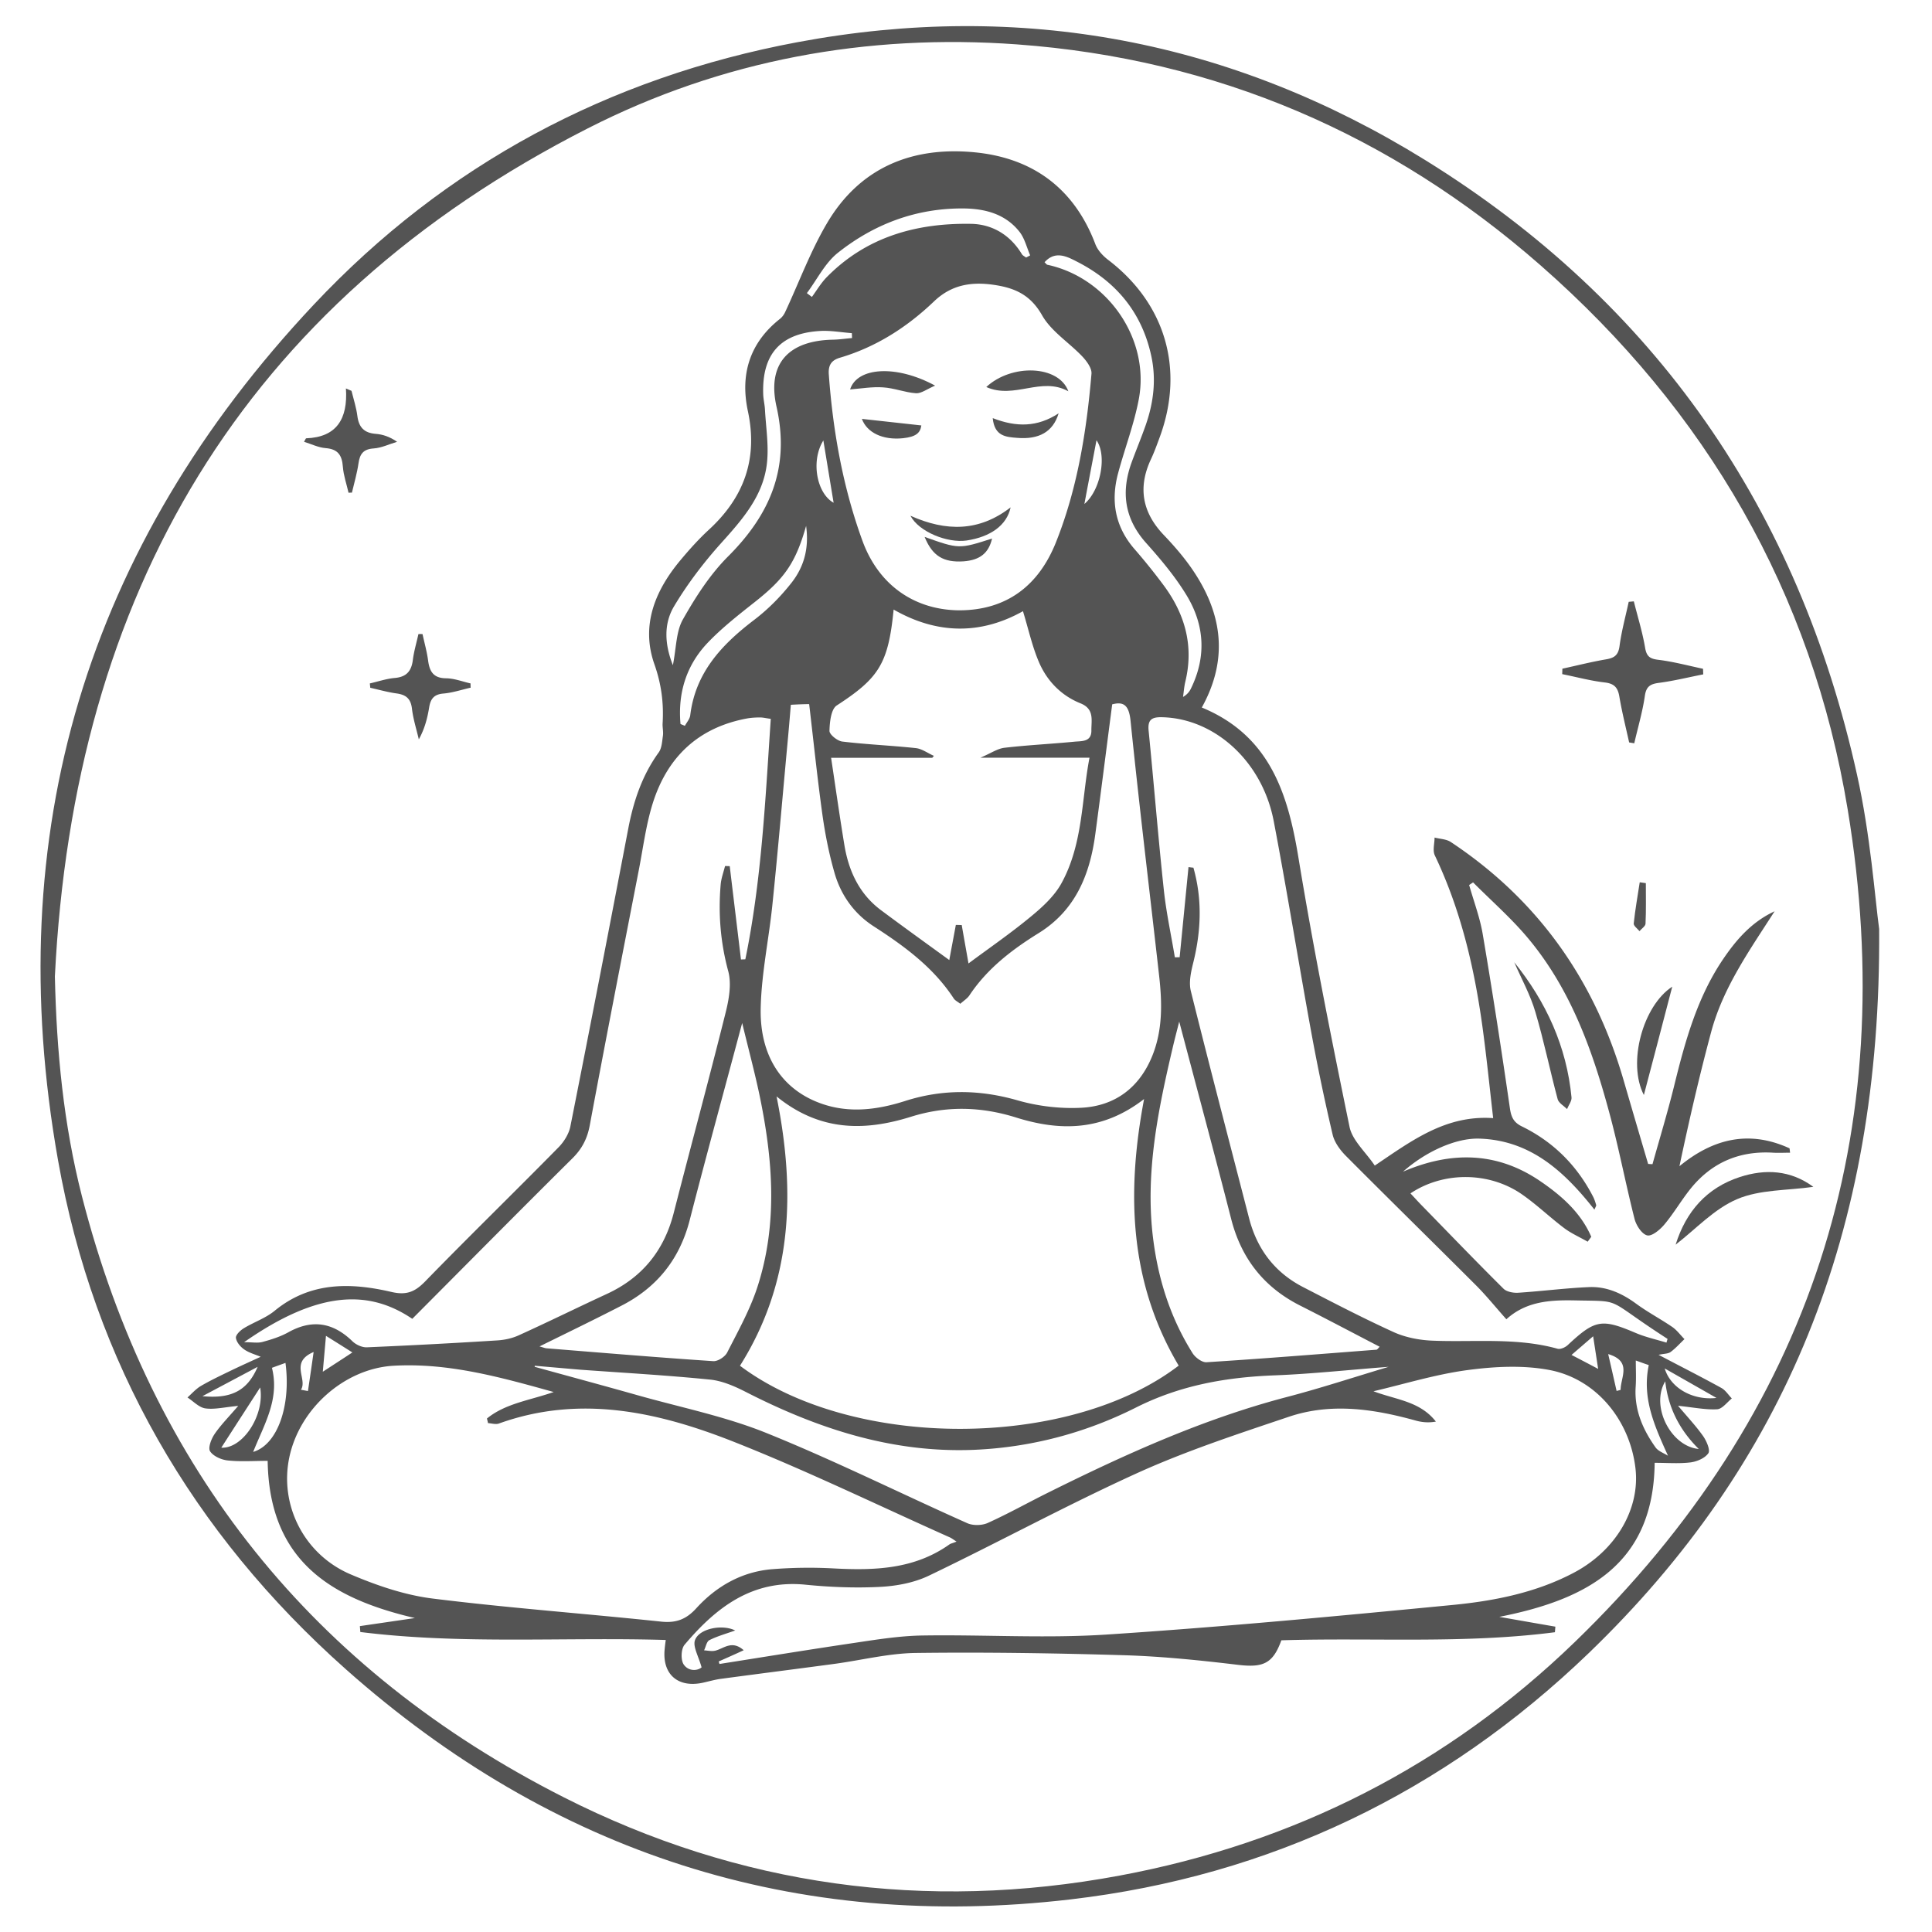 <svg xmlns="http://www.w3.org/2000/svg" width="500" height="500" version="1.0" viewBox="0 0 375 375"><path fill="#545454" d="M364.742 180.313c.445 58.988-18.387 103.98-56.406 140.59-28.066 26.995-61.805 43.234-100.504 47.765-53.422 6.27-100.527-8.996-140.687-44.652-29.801-26.47-48.907-59.54-55.875-98.774C0 161.785 16.777 106.078 60.918 59.117c25.523-27.168 57.23-44.062 93.832-50.922 43.445-8.133 84.367-.36 121.898 22.887 44.778 27.738 72.442 67.988 83.793 119.27 2.63 11.773 3.477 23.925 4.301 29.96Zm-354.09 9.21c.32 14.524 1.696 28.793 5.254 42.684 13.559 52.914 44.864 91.977 93.516 116.645 34.058 17.253 70.3 22.21 107.879 15.203 33.887-6.313 63.586-21.368 88.387-45.356 45.964-44.484 63.312-98.816 52.953-161.55-6.946-42.137-27.43-77.41-59.559-105.59C270.02 26.066 236.066 11.434 197.41 8.617c-29.144-2.117-57.273 3.028-83.285 16.281C46.918 59.094 14.34 115.375 10.652 189.523Zm0 0"/><path fill="#545454" d="M51.957 283.55c-2.754 0-5.293.192-7.773-.081-1.227-.13-2.797-.828-3.41-1.781-.422-.676.234-2.391.867-3.325 1.187-1.754 2.714-3.281 4.597-5.48-2.73.254-4.617.738-6.375.484-1.23-.168-2.328-1.375-3.472-2.117.847-.762 1.629-1.652 2.582-2.223 1.886-1.101 3.855-2.03 5.824-2.984 1.844-.89 3.73-1.738 5.805-2.691-1.04-.442-2.266-.762-3.22-1.438-.741-.508-1.503-1.441-1.589-2.246-.063-.57.871-1.461 1.547-1.863 1.95-1.184 4.215-1.946 5.953-3.368 6.863-5.652 14.7-5.523 22.621-3.683 2.965.7 4.617.023 6.629-2.05 8.535-8.767 17.305-17.302 25.883-26.024 1.039-1.059 1.972-2.563 2.27-3.98 3.831-19.27 7.558-38.56 11.245-57.848 1.016-5.332 2.692-10.352 5.91-14.797.614-.848.657-2.14.825-3.262.105-.785-.106-1.59-.063-2.371.235-3.961-.234-7.645-1.61-11.54-2.628-7.515.15-14.25 5.063-20.136 1.715-2.055 3.516-4.066 5.485-5.887 6.883-6.308 9.597-13.824 7.605-23.097-1.504-7.075.34-13.192 6.184-17.828.445-.34.828-.848 1.058-1.356 2.672-5.719 4.872-11.71 8.051-17.129 6.395-10.949 16.625-15.097 28.871-13.87 11.184 1.124 19.188 7.007 23.278 17.784.445 1.207 1.504 2.332 2.543 3.114 11.035 8.449 14.78 21.109 10.015 34.238-.55 1.48-1.078 2.984-1.758 4.426-2.582 5.523-1.671 10.375 2.543 14.757 1.778 1.864 3.496 3.832 5 5.926 6.141 8.598 7.774 17.68 2.329 27.504 13.113 5.422 16.69 16.559 18.746 29.074 2.879 17.508 6.355 34.934 9.933 52.34.551 2.625 3.094 4.828 4.895 7.496 7.199-4.851 13.789-9.847 22.98-9.21-.719-6.227-1.312-12.22-2.14-18.169-1.586-11.347-4.215-22.422-9.192-32.84-.445-.953-.043-2.285-.043-3.449 1.059.274 2.29.293 3.156.868 16.946 11.242 27.918 26.824 33.551 46.285 1.567 5.398 3.156 10.797 4.746 16.195.274.023.57.043.848.043 1.398-4.996 2.902-9.95 4.152-14.992 2.137-8.7 4.47-17.317 9.594-24.856 2.563-3.77 5.527-7.18 9.953-9.23-4.785 7.472-9.976 14.734-12.304 23.394-2.31 8.598-4.301 17.258-6.165 26.086 6.696-5.504 13.704-6.988 21.372-3.472.043.277.066.57.105.847-1.102 0-2.203.063-3.3 0-6.653-.402-12.075 1.989-16.184 7.2-1.715 2.18-3.137 4.613-4.914 6.734-.848 1.016-2.414 2.328-3.329 2.117-1.035-.234-2.136-1.93-2.457-3.176-1.734-6.82-3.046-13.765-4.89-20.582-3.324-12.344-7.625-24.308-16.055-34.238-3.18-3.746-6.926-7.027-10.402-10.523-.254.171-.508.34-.762.507.89 3.157 2.074 6.27 2.625 9.489 1.906 11.242 3.645 22.507 5.277 33.793.254 1.754.7 2.793 2.372 3.597 6.078 2.985 10.652 7.559 13.769 13.594.273.508.441 1.078.613 1.652.043.149-.129.36-.34.887-5.824-7.387-12.39-13.465-22.324-13.781-4.535-.149-10.379 2.476-14.828 6.414 9.215-3.961 18.152-3.938 26.606 1.82 4.171 2.84 7.898 6.121 9.933 10.82-.234.317-.469.637-.699.954-1.547-.891-3.2-1.61-4.598-2.668-2.773-2.098-5.293-4.532-8.152-6.52-6.336-4.406-15.211-4.492-21.648-.191.824.867 1.59 1.734 2.394 2.539 5.207 5.336 10.379 10.715 15.672 15.965.594.593 1.863.828 2.773.785 4.641-.297 9.258-.91 13.899-1.102 3.367-.129 6.351 1.227 9.086 3.238 2.222 1.63 4.722 2.946 7.011 4.512.887.613 1.567 1.567 2.352 2.348-.89.848-1.719 1.781-2.691 2.5-.489.36-1.27.316-2.332.55 4.3 2.266 8.285 4.278 12.16 6.415.824.445 1.375 1.355 2.054 2.054-.933.743-1.843 2.032-2.84 2.098-2.203.125-4.445-.34-7.601-.68 1.988 2.352 3.578 4.043 4.914 5.95.633.933 1.375 2.648.973 3.261-.656.953-2.18 1.61-3.43 1.778-2.203.277-4.473.086-6.992.086-.211 19.562-12.942 26.507-30.16 29.898 4.234.738 7.558 1.332 10.886 1.902-.023.364-.062.723-.086 1.082-17.644 2.286-35.414 1.016-53.101 1.567-1.629 4.531-3.535 5.336-8.387 4.765-7.285-.87-14.617-1.632-21.965-1.863-13.515-.402-27.05-.617-40.586-.445-5.21.062-10.418 1.375-15.628 2.094-7.395.996-14.786 1.93-22.157 2.921-1.164.149-2.332.489-3.472.743-4.895 1.101-8.008-1.59-7.5-6.52.043-.488.105-.996.21-1.758-19.78-.593-39.628.91-59.285-1.547-.023-.382-.062-.761-.086-1.144 3.56-.527 7.118-1.035 10.676-1.567-15.93-3.726-28.277-10.84-28.574-30.511Zm87.543 38.938c.043.172.105.32.148.489 8.707-1.375 17.41-2.793 26.137-4.086 4.406-.657 8.856-1.375 13.281-1.442 11.926-.187 23.914.594 35.778-.187 22.386-1.461 44.754-3.578 67.101-5.739 8.09-.785 16.14-2.37 23.47-6.226 8.194-4.297 12.94-12.363 12.03-20.285-1.082-9.317-7.562-17.36-16.71-19.098-5.15-.973-10.7-.676-15.93.024-6.145.824-12.16 2.687-18.215 4.105 4.426 1.672 9.023 1.926 12.113 5.887-1.375.254-2.668.148-3.894-.192-8.157-2.265-16.438-3.511-24.657-.738-9.87 3.324-19.804 6.582-29.273 10.86-13.727 6.226-27.008 13.468-40.606 19.988-2.835 1.355-6.207 1.992-9.359 2.16-4.851.254-9.766.062-14.598-.422-10.336-1.02-17.343 4.445-23.445 11.664-.7.828-.762 3.027-.129 3.875.977 1.355 2.711 1.164 3.434.508-.594-2.18-1.738-4.043-1.274-5.293.828-2.266 5.317-3.113 7.797-1.863-1.781.636-3.472 1.101-5.02 1.882-.53.278-.679 1.293-1.019 1.973.723.04 1.485.23 2.164.063 1.672-.403 3.219-2.118 5.528-.086-1.825.847-3.329 1.503-4.852 2.18Zm11.227-109.675c3.793 18.78 2.988 36.269-7.098 52.277 21.797 16.367 63.82 16.305 85.152-.024-9.492-15.984-10.21-33.261-6.715-51.746-8.136 6.309-16.418 6.227-24.804 3.602-6.883-2.16-13.598-2.309-20.48-.149-8.942 2.793-17.626 2.88-26.055-3.96Zm34.93 86.41c-.68-.446-.977-.68-1.317-.828-14.043-6.266-27.895-13.02-42.192-18.653-14.593-5.738-29.695-9.062-45.328-3.43-.613.211-1.398-.042-2.097-.085-.063-.297-.125-.594-.211-.891 3.601-2.941 8.281-3.512 12.96-5.145-10.46-2.921-20.46-5.695-31.07-5.101-9.406.527-18.238 8.195-20.25 17.805-1.93 9.19 2.817 18.804 11.883 22.68 5.063 2.155 10.485 4.019 15.906 4.698 14.762 1.84 29.633 2.922 44.438 4.489 2.883.297 4.832-.465 6.758-2.582 3.941-4.32 8.855-7.114 14.761-7.602a90.02 90.02 0 0 1 11.926-.148c7.965.422 15.696.168 22.516-4.7.254-.148.55-.19 1.316-.507ZM153.5 136.8c-.23 2.836-.445 5.312-.676 7.77-.953 10.292-1.824 20.581-2.883 30.85-.675 6.712-2.117 13.36-2.285 20.071-.277 9.613 4.297 16.242 12.137 18.844 5.293 1.758 10.633 1.039 15.82-.613 7.328-2.352 14.532-2.266 21.965-.125 3.918 1.12 8.219 1.629 12.309 1.418 6.586-.34 11.332-3.961 13.808-10.164 1.97-4.934 1.887-10.102 1.313-15.266-1.863-16.559-3.875-33.117-5.57-49.695-.317-3.09-1.399-3.746-3.56-3.176-1.12 8.555-2.16 16.875-3.28 25.2-1.059 7.874-3.856 14.776-10.993 19.202-5.19 3.219-9.976 6.88-13.43 12.067-.402.617-1.124 1.058-1.78 1.652-.508-.402-.997-.633-1.25-.996-3.961-6.074-9.614-10.203-15.59-14.059-3.79-2.453-6.352-6.054-7.582-10.375-1.036-3.597-1.778-7.324-2.309-11.031-.996-7.133-1.734-14.313-2.605-21.703-.868 0-2.032.043-3.559.129Zm138.887 119.27c-2.117-2.372-3.918-4.618-5.953-6.65-8.364-8.362-16.817-16.644-25.16-25.026-1.145-1.145-2.247-2.649-2.606-4.149a403.099 403.099 0 0 1-4.195-20.117c-2.477-13.57-4.66-27.207-7.246-40.758-2.223-11.601-11.457-19.902-21.625-20.156-2.075-.063-2.88.488-2.649 2.668 1.02 10.27 1.844 20.578 2.945 30.847.465 4.383 1.418 8.723 2.141 13.086.316 0 .613-.02.93-.02.574-5.823 1.144-11.667 1.719-17.491.316.043.632.086.953.11 1.734 6.116 1.504 12.237-.024 18.417-.445 1.781-.89 3.793-.488 5.484 3.668 14.739 7.52 29.43 11.312 44.125 1.547 6.016 5 10.567 10.528 13.403 5.824 3.008 11.648 6.035 17.601 8.746 2.266 1.015 4.914 1.523 7.414 1.629 8.114.34 16.309-.656 24.317 1.566.57.172 1.523-.254 2.012-.719 5.296-4.953 6.585-5.144 13.152-2.351 1.93.828 4.004 1.273 5.996 1.887.062-.235.148-.489.21-.723-12.495-8.043-8.304-7.262-18.066-7.473-4.726-.086-9.382.168-13.218 3.664ZM149.605 139.53c-.933-.125-1.503-.273-2.078-.273-.78 0-1.59.043-2.37.168-9.555 1.715-15.634 7.472-18.473 16.535-1.29 4.129-1.84 8.512-2.668 12.789-3.22 16.559-6.461 33.137-9.551 49.715-.488 2.586-1.528 4.555-3.367 6.375-10.403 10.312-20.696 20.726-31.075 31.144-8.367-5.652-18.132-5.59-32.64 4.532 1.566 0 2.625.21 3.558-.043 1.715-.465 3.473-1.016 5-1.864 4.66-2.601 8.704-1.925 12.473 1.739.68.656 1.867 1.207 2.797 1.164 8.43-.36 16.84-.805 25.25-1.336 1.437-.082 2.965-.403 4.277-1.016 5.7-2.582 11.313-5.355 16.989-7.98 6.882-3.157 11.14-8.387 13.027-15.692 3.324-12.976 6.84-25.914 10.082-38.914.656-2.605 1.184-5.613.508-8.09-1.504-5.57-1.95-11.136-1.461-16.812.105-1.207.55-2.371.847-3.578.293 0 .614.023.91.023.72 6.031 1.462 12.09 2.18 18.121.278-.02.575-.02.848-.039 3.137-15.265 3.875-30.808 4.937-46.668Zm38.38 47.473c4.109-3.05 8.261-5.91 12.117-9.106 2.265-1.863 4.593-4.003 5.949-6.5 4.195-7.664 3.879-16.39 5.422-24.328h-21.18c2.012-.847 3.285-1.757 4.66-1.925 4.531-.532 9.11-.743 13.64-1.188 1.376-.125 3.262.063 3.243-2.16-.024-1.969.633-4.172-2.098-5.274-3.75-1.5-6.504-4.34-8.07-7.98-1.336-3.113-2.055-6.48-3.113-9.91-8.157 4.574-16.649 4.531-25.102-.317-1.035 10.524-2.86 13.297-11.035 18.61-1.121.722-1.375 3.242-1.418 4.933-.023.7 1.547 1.973 2.5 2.078 4.723.57 9.488.762 14.234 1.27 1.227.125 2.348.996 3.536 1.504-.106.125-.211.254-.317.379h-19.637c.848 5.633 1.653 11.328 2.586 16.98.848 5.063 2.922 9.508 7.157 12.64 4.406 3.282 8.875 6.5 13.199 9.638.36-1.993.824-4.407 1.27-6.82.382 0 .761.023 1.144.023.445 2.582.91 5.144 1.312 7.453Zm-1.778-68.54c9.297-.019 15.418-4.913 18.723-13.128 4.195-10.48 5.972-21.594 6.925-32.797.086-1.059-.91-2.414-1.757-3.324-2.586-2.73-6.059-4.89-7.836-8.024-2.203-3.875-5.13-5.25-9.13-5.867-4.491-.695-8.41-.105-11.839 3.176-5.234 5-11.227 8.852-18.238 10.926-1.739.508-2.309 1.504-2.184 3.261.805 11.032 2.734 21.872 6.524 32.27 3.156 8.66 10.148 13.445 18.812 13.508ZM103.789 265.09v.21c6.672 1.845 13.344 3.641 20.016 5.528 8.386 2.371 17.05 4.106 25.078 7.367 13.156 5.317 25.883 11.668 38.847 17.446 1.122.511 2.88.468 4.004-.04 3.98-1.8 7.793-3.94 11.711-5.886 14.957-7.434 30.121-14.313 46.387-18.57 6.398-1.672 12.711-3.747 19.7-5.844-7.817.594-14.93 1.375-22.071 1.652-9.426.36-18.344 1.906-26.965 6.246-9.805 4.934-20.394 7.75-31.496 8.215-15.863.637-30.332-4.129-44.246-11.242-2.16-1.102-4.574-2.16-6.95-2.395-8.406-.847-16.84-1.312-25.245-1.925l-8.77-.762Zm125.098-66.8c-.469 1.839-.828 3.218-1.168 4.636-2.942 12.512-5.57 25.027-3.832 38.004 1.039 7.793 3.41 15.078 7.605 21.746.528.824 1.801 1.777 2.668 1.734 11.016-.695 22.008-1.586 33-2.433.192-.02.36-.317.637-.57-5.235-2.712-10.297-5.4-15.422-7.985-7.094-3.578-11.48-9.211-13.43-16.918-3.218-12.598-6.605-25.133-10.058-38.215Zm-124.168 63.05c.785.215 1.062.34 1.336.363 10.78.867 21.586 1.777 32.386 2.496.891.063 2.29-.847 2.711-1.691 2.118-4.153 4.407-8.258 5.848-12.664 4.023-12.364 3.008-24.88.402-37.371-.933-4.403-2.097-8.743-3.347-13.91-3.559 13.359-6.97 25.746-10.168 38.195-1.969 7.73-6.48 13.277-13.535 16.812-5.02 2.586-10.102 5.04-15.633 7.77Zm98.027-210.438c.277.254.383.442.531.485 11.692 2.5 19.953 14.379 17.77 26.066-.91 4.848-2.711 9.527-4 14.313-1.484 5.441-.637 10.418 3.133 14.777a117.64 117.64 0 0 1 5.613 6.969c4.195 5.61 5.973 11.812 4.277 18.8-.23.973-.297 1.97-.445 2.965.766-.445 1.21-.976 1.504-1.566 3.074-6.227 2.691-12.43-.844-18.211-2.203-3.621-4.98-6.922-7.816-10.098-4.258-4.765-4.914-9.996-2.778-15.777.891-2.414 1.887-4.805 2.735-7.238 1.48-4.301 2.012-8.684 1.058-13.192-1.82-8.574-6.906-14.61-14.593-18.484-1.93-.996-4.13-2.055-6.145.191Zm-72.14 78.211c.675-3.386.613-6.543 1.949-8.89 2.457-4.34 5.25-8.703 8.765-12.22 8.2-8.19 12.055-17.253 9.407-29.046-1.887-8.363 2.328-12.832 10.886-13.023 1.25-.02 2.5-.211 3.77-.317-.02-.32-.02-.637-.043-.953-2.031-.148-4.067-.531-6.078-.426-7.793.426-11.414 4.512-11.121 12.367.043.997.297 1.97.34 2.942.19 3.453.761 6.945.382 10.355-.699 6.332-4.746 10.903-8.855 15.477-3.41 3.789-6.567 7.941-9.172 12.3-1.95 3.262-1.926 7.157-.23 11.434Zm26.007-72.218c.32.253.637.484.977.738.93-1.27 1.734-2.645 2.816-3.77 7.711-7.894 17.473-10.605 28.13-10.414 4.085.082 7.581 2.18 9.808 5.883.168.277.55.445.824.66.254-.148.531-.277.785-.426-.656-1.523-1.058-3.261-2.035-4.53-2.711-3.474-6.652-4.532-10.867-4.575-9.172-.082-17.387 3.008-24.461 8.64-2.48 1.989-4.004 5.165-5.977 7.794Zm-24.527 83.632c.277.125.574.235.848.36.359-.676.953-1.332 1.039-2.032.996-8.28 6.078-13.699 12.347-18.484 2.735-2.074 5.23-4.594 7.352-7.305 2.308-2.964 3.41-6.523 2.793-10.988-2.031 7.176-4.192 10.203-9.828 14.672-3.262 2.582-6.586 5.164-9.426 8.172-4.086 4.383-5.652 9.742-5.125 15.605ZM49.14 281.817c4.722-1.399 7.37-8.958 6.27-17.278-.934.34-1.778.637-2.626.953 1.524 6.117-1.504 10.945-3.644 16.324Zm268.367-17.743c0 1.778.086 3.406-.02 5.016-.32 4.488 1.356 8.344 3.875 11.879.532.719 1.59 1.082 2.395 1.59-2.586-5.739-5.086-11.118-3.73-17.598-.91-.297-1.778-.633-2.52-.887Zm12.222 17.172c-3.664-3.621-5.93-7.941-6.503-13.129-2.903 4.766 1.039 12.621 6.503 13.13Zm-286.773-.254c4.172.23 8.473-6.332 7.54-11.687-2.5 3.87-5 7.726-7.54 11.687ZM159.813 85.496c-2.477 3.961-1.293 10.27 1.992 12.09-.657-3.957-1.293-7.852-1.993-12.09Zm-120.52 185.5c5.652.55 8.746-1.101 10.715-5.695-3.578 1.906-6.926 3.683-10.715 5.695ZM210.48 97.82c3.157-2.668 4.426-9.402 2.348-12.363-.781 4.129-1.566 8.172-2.348 12.363ZM62.656 266.254c2.242-1.461 3.813-2.477 5.739-3.746a610.15 610.15 0 0 0-5.125-3.219c-.211 2.434-.383 4.316-.614 6.965Zm260.465-.637c1.145 3.832 5.484 6.246 10.04 5.719-3.411-1.95-6.544-3.727-10.04-5.719Zm-12.922.086c-.336-2.223-.59-3.851-.972-6.332-1.887 1.633-2.922 2.52-4.196 3.621 1.801.934 3.18 1.653 5.168 2.711Zm-249.324-3.281c-4.723 2.012-1.121 5.23-2.457 7.324.445.086.89.172 1.355.254.34-2.285.68-4.594 1.102-7.578Zm251.273.402c.614 2.668 1.125 4.91 1.633 7.156.254-.062.508-.128.781-.21-.019-2.438 2.29-5.528-2.414-6.946ZM316.215 144.105c-.656-2.964-1.399-5.93-1.906-8.933-.297-1.738-.997-2.5-2.86-2.711-2.754-.32-5.465-1.059-8.219-1.61 0-.359.024-.699.024-1.058 2.836-.613 5.656-1.336 8.516-1.82 1.609-.278 2.347-.828 2.582-2.586.382-2.88 1.164-5.715 1.78-8.575.337-.019.657-.062.993-.085.742 2.988 1.676 5.953 2.184 8.98.296 1.758.972 2.18 2.648 2.371 2.879.36 5.719 1.121 8.598 1.734.023.36.023.723.043 1.083-2.817.55-5.614 1.246-8.45 1.628-1.695.211-2.605.594-2.882 2.54-.446 3.113-1.356 6.14-2.055 9.21-.36-.062-.676-.105-.996-.168ZM82.016 123.082c.359 1.691.847 3.387 1.078 5.121.277 2.117 1.015 3.43 3.496 3.453 1.59.02 3.156.633 4.742.996 0 .274 0 .547.023.825-1.78.402-3.539.996-5.34 1.144-1.863.168-2.476 1.121-2.73 2.774-.34 2.03-.847 4.042-1.992 6.117-.465-1.989-1.102-3.957-1.332-5.969-.234-1.93-1.145-2.691-2.965-2.945-1.719-.23-3.414-.72-5.129-1.102-.02-.273-.062-.57-.082-.844 1.61-.363 3.195-.914 4.828-1.058 2.266-.192 3.242-1.317 3.516-3.473.21-1.695.719-3.367 1.082-5.039.273-.023.527-.023.805 0Zm0 0"/><path fill="#545454" d="M325.238 241.586c2.012-6.434 6.04-11.031 12.457-13.125 4.957-1.61 9.848-1.356 14.274 1.906-5.082.719-10.38.508-14.762 2.371-4.469 1.883-8.027 5.801-11.969 8.848ZM67.652 95.64c-.379-1.671-.972-3.347-1.101-5.038-.168-2.247-.953-3.43-3.344-3.622-1.398-.105-2.754-.785-4.195-1.23.254-.422.34-.676.422-.676 5.847-.21 8.113-3.707 7.71-9.676.36.149.72.317 1.083.465.402 1.633.93 3.239 1.14 4.89.278 2.184 1.317 3.282 3.54 3.454 1.355.106 2.69.527 4.171 1.543-1.504.445-3.008 1.188-4.555 1.293-2.011.129-2.687 1.082-2.941 2.902-.277 1.907-.828 3.79-1.273 5.672-.211 0-.446 0-.657.024ZM293.914 186.77c6.203 7.707 10.164 16.347 11.117 26.234.067.719-.57 1.504-.867 2.266-.637-.637-1.61-1.165-1.82-1.907-1.504-5.61-2.672-11.347-4.324-16.918-.973-3.343-2.711-6.457-4.106-9.675ZM319.074 212.54c-3.238-6.247-.168-17.345 5.508-21.028-1.82 7.031-3.578 13.68-5.508 21.027ZM319.457 171.418c0 2.625.063 5.25-.062 7.879-.024.484-.766.953-1.168 1.437-.403-.484-1.164-1.035-1.122-1.48.278-2.691.762-5.336 1.165-8.004.402.043.804.105 1.187.168ZM165.004 75.59c1.355-4.32 8.937-4.852 16.5-.742-1.59.675-2.691 1.547-3.707 1.48-2.16-.148-4.258-1.016-6.399-1.14-2.097-.149-4.234.23-6.394.402ZM176.715 100.105c6.926 3.094 13.324 3.114 19.445-1.628-.742 3.492-3.918 5.738-8.558 6.437-3.707.527-9.235-1.672-10.887-4.809ZM207.367 75.95c-5.277-2.923-10.465 1.609-15.93-.829 4.891-4.55 14.063-4.273 15.93.828Zm0 0"/><path fill="#545454" d="M179.469 104.215c6.672 2.37 6.672 2.37 13.09.316-.657 2.84-2.371 4.196-5.547 4.426-3.88.254-6.04-1.035-7.543-4.742ZM192.688 81.156c4.617 1.801 8.683 1.758 12.792-.93-1.082 3.622-3.855 5.122-8.07 4.762-2.14-.168-4.383-.297-4.722-3.832ZM167.29 81.305c3.73.402 7.648.847 11.542 1.27-.21 1.484-1.059 2.202-3.535 2.48-3.98.422-7.031-1.102-8.008-3.75Zm0 0"/></svg>